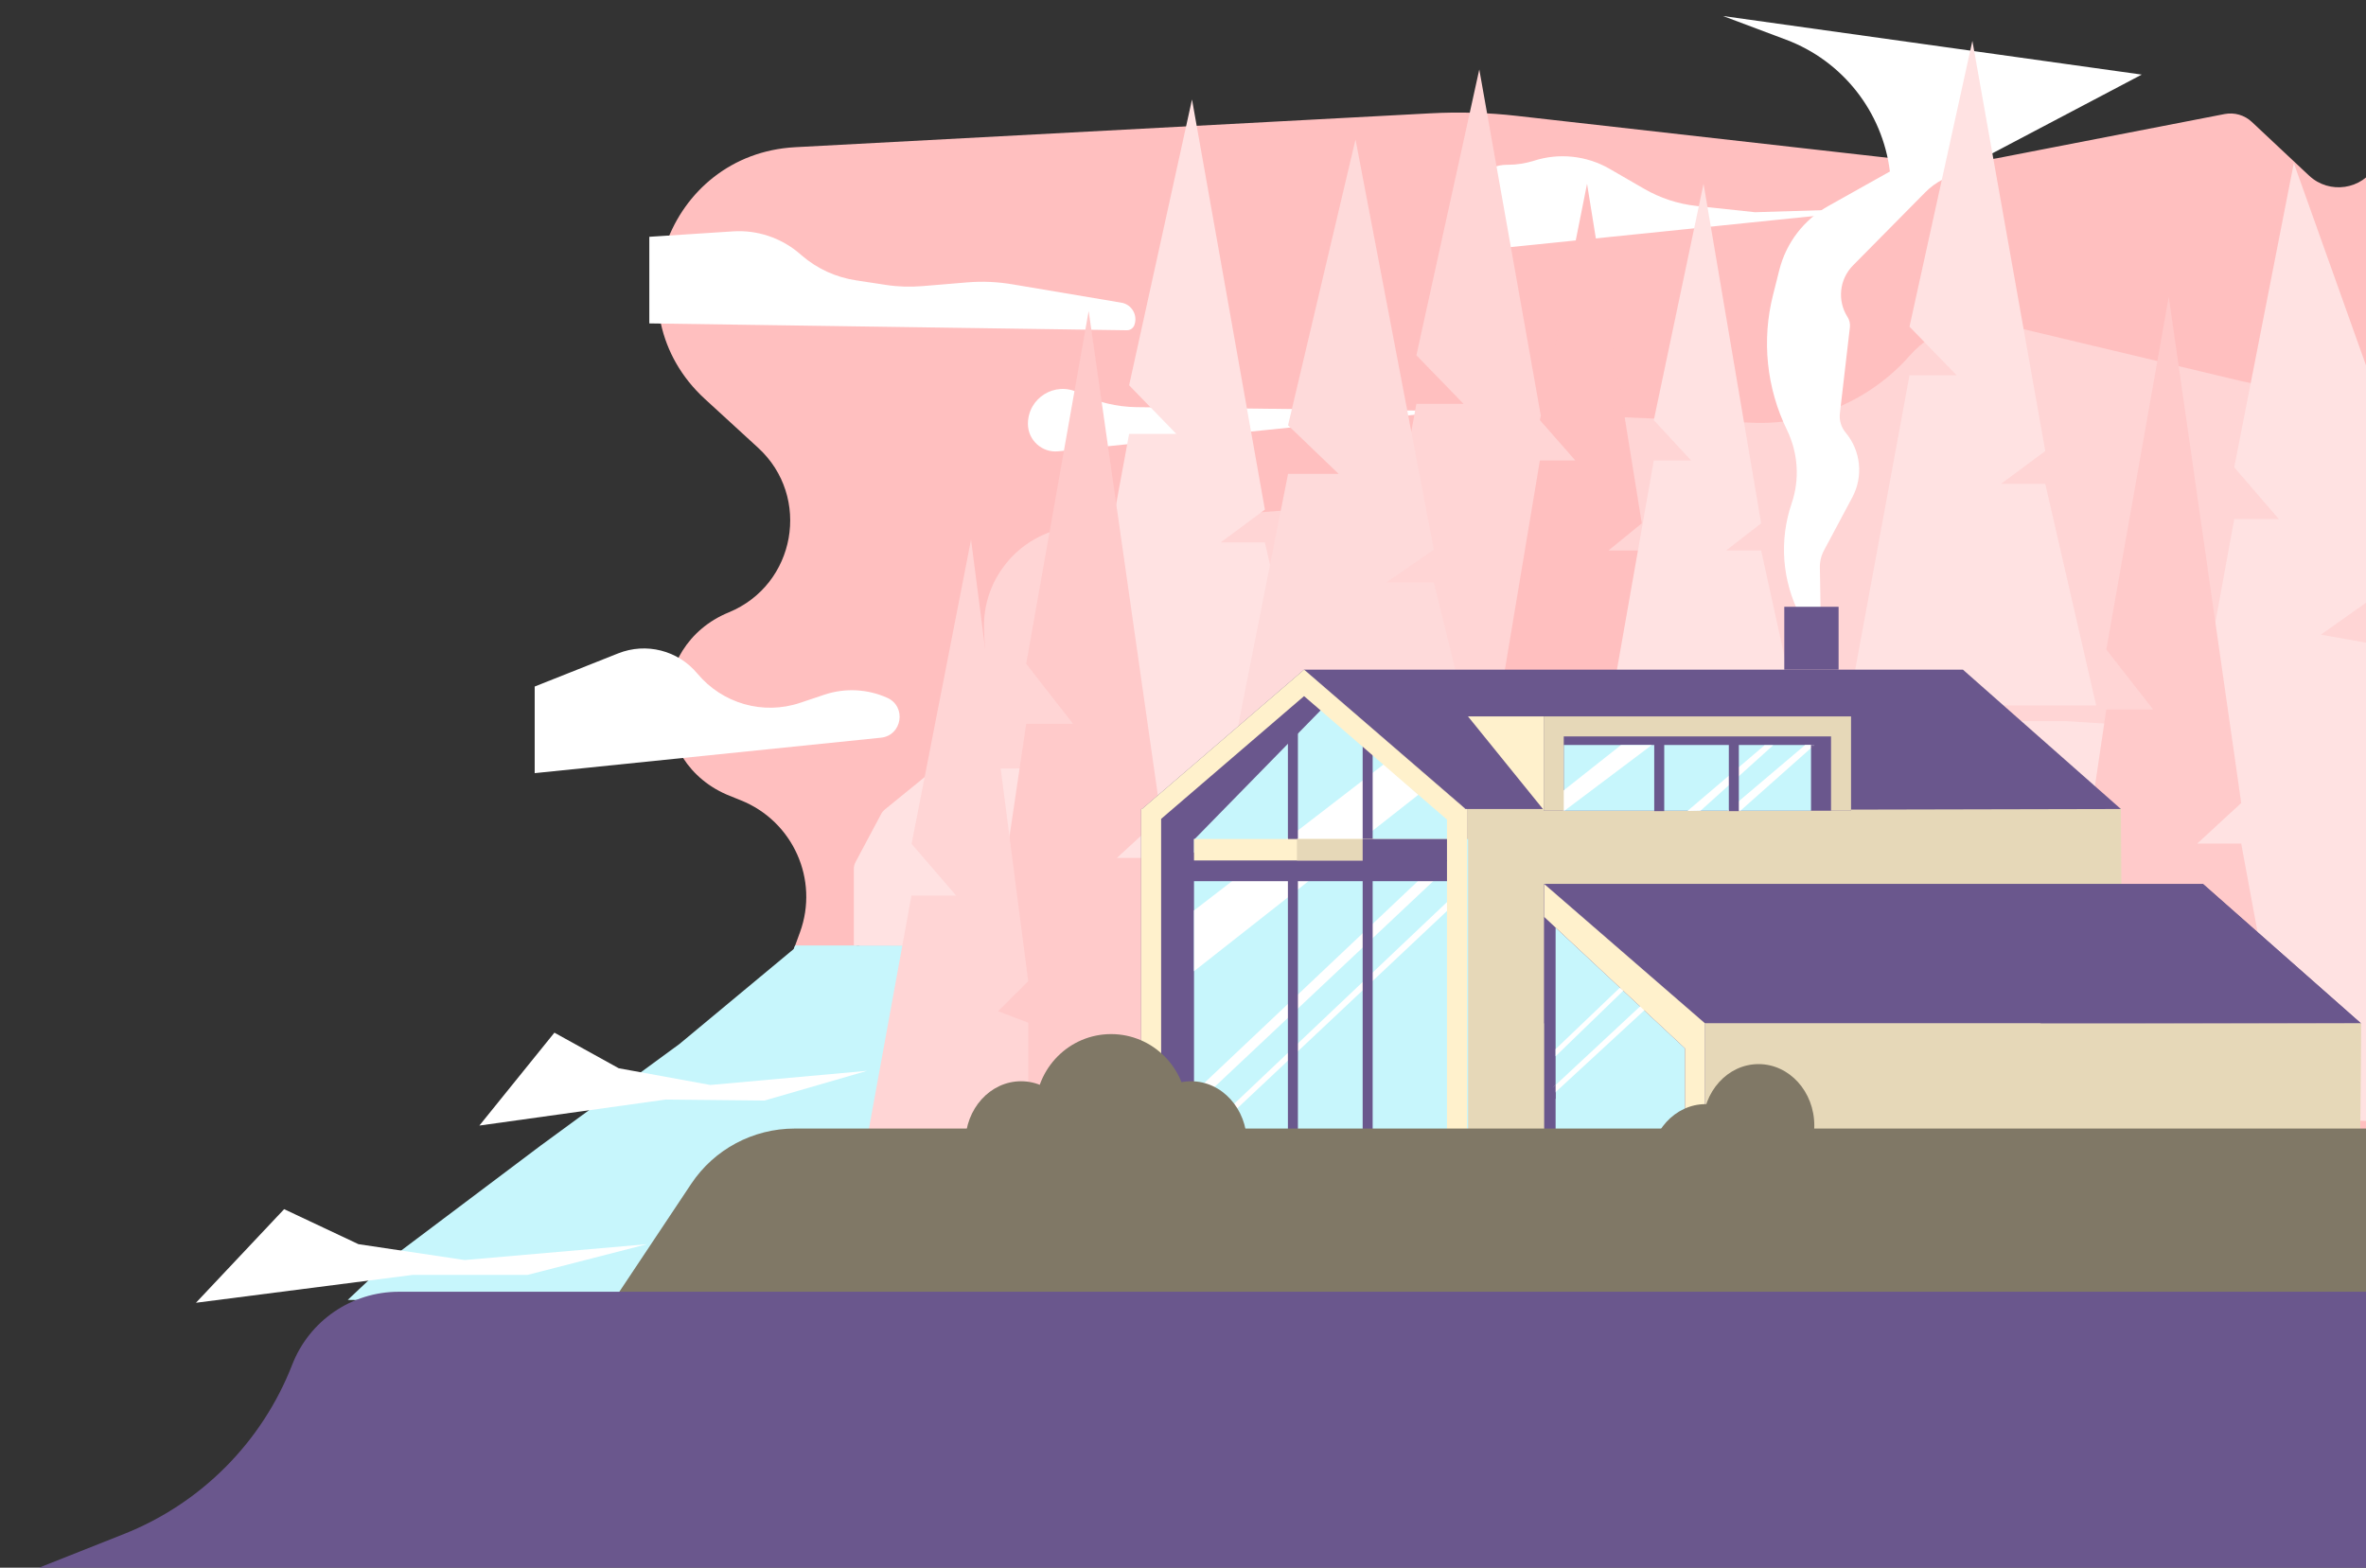 <?xml version="1.0" encoding="utf-8"?>
<!-- Generator: Adobe Illustrator 24.3.0, SVG Export Plug-In . SVG Version: 6.00 Build 0)  -->
<svg version="1.1" id="Capa_1" xmlns="http://www.w3.org/2000/svg" xmlns:xlink="http://www.w3.org/1999/xlink" x="0px" y="0px"
	 viewBox="0 0 1655.4 1097" style="enable-background:new 0 0 1655.4 1097;" xml:space="preserve">
<rect x="0" y="0" width="1655.4" height="1097" fill="#333333" stroke="none"/>
<style type="text/css">
	.st0{fill:#FFBFBF;}
	.st1{fill:#FFD5D5;}
	.st2{fill:#C7F6FC;}
	.st3{fill:#FFFFFF;}
	.st4{fill:#FFE2E2;}
	.st5{fill:#FFCACA;}
	.st6{fill:#FEDADA;}
	.st7{fill:#E6D8B8;}
	.st8{fill-rule:evenodd;clip-rule:evenodd;fill:#6A578D;}
	.st9{fill-rule:evenodd;clip-rule:evenodd;fill:#C7F6FC;}
	.st10{fill:#6A578D;}
	.st11{fill:#FFF1CC;}
	.st12{fill:none;stroke:#6A578D;stroke-width:20;}
	.st13{fill:none;stroke:#6A578D;stroke-width:7;}
	.st14{fill-rule:evenodd;clip-rule:evenodd;fill:#FFF1CC;}
	.st15{fill-rule:evenodd;clip-rule:evenodd;fill:#E6D8B8;}
	.st16{fill:none;stroke:#FFF1CC;stroke-width:15;}
	.st17{fill:#807866;}
</style>
<path class="st0" d="M556.4,103l444.3-23.7c20.3-1.1,40.6-0.5,60.7,1.8l281.5,31.8c18.2,2,36.5,1.3,54.5-2.2l159.1-30.9
	c6.8-1.3,13.9,0.7,19,5.5l40.1,37.6c14.2,13.3,37.1,9.9,46.8-7v978.7h-73.8l-988.2-433c-3,1-5.9,2.3-8.6,3.9l-27.9,16.1l-18.5,10
	l14.3-39.2c13.5-36.9-4.9-77.8-41.4-92.4l-7.7-3.1c-57.9-23-58.3-104.8-0.7-128.4c46.9-19.3,57.9-80.8,20.6-115.1l-37.4-34.3
	C426.9,218.3,466.6,107.8,556.4,103z"/>
<path class="st1" d="M1088.8,290l137,5.8c42.1,1.8,82.7-15.5,110.5-47.1c16.7-19,42.6-27.2,67.2-21.3l164.8,39.3
	c8.3,2,16.7,3,25.2,3h50.3c6.3,0,12.5,1,18.5,3v393h-71l-829,36l-9.8-5c-27.4-14-47.1-39.4-53.8-69.4c-1.3-5.8-2.1-11.6-2.3-17.5
	l-7.9-168.3c-1.8-37.8,26.8-70.2,64.5-73.1l244.2-18.8h20.8c17.3,0,32-12.7,34.6-29.8C1055.4,302.1,1071,289.2,1088.8,290z"/>
<path class="st2" d="M742.1,540.4l304-46.2c24.7-3.7,49.6-5,74.5-3.6l273.8,14.5l105.9,14.5c17.8,2.4,33.8,12.5,43.6,27.5
	c7,10.6,13,21.9,17.9,33.6l87.5,206.9l13,139h-67.7l-1351.3-17l34-32l101-76l97-71l80-66.5l1-2.5h5.5h7h8h8h15.5h31l40.7-24.4
	c15.8-9.5,25.5-26.5,25.5-45C697.6,566.4,716.5,544.3,742.1,540.4z"/>
<path class="st3" d="M1274.3,459.2l-14.8-28.4c-12.6-24.2-14.8-52.5-6-78.4c5.8-16.9,4.6-35.4-3.2-51.5
	c-14.3-29.3-17.8-62.8-9.8-94.4l4.4-17.5c4.8-19.1,17.2-35.3,34.4-44.9l43-24.1c-5.2-41.9-33.2-77.4-72.6-92.2l-44.2-16.6l293,41
	L1359,125.7c-4.5,2.4-8.6,5.4-12.1,9l-50.4,51c-9.6,9.7-11.2,24.7-3.8,36.2c1.3,2.1,1.9,4.6,1.6,7.1l-7,60.2
	c-0.6,4.9,0.9,9.7,4,13.5c10.7,12.7,12.5,30.7,4.7,45.3l-19.8,37.1c-2,3.7-3,7.9-2.9,12.1L1274.3,459.2z"/>
<path class="st3" d="M784.6,211.8c7.2,1.2,11.6,8.7,9.1,15.6c-0.8,2.3-3,3.8-5.4,3.7l-334-4.8v-60.6l58.6-3.8
	c16.9-1.1,33.6,4.5,46.5,15.5l1.6,1.4c10.8,9.3,24,15.3,38.1,17.4l21,3.2c8.4,1.3,17,1.5,25.4,0.8l31.2-2.6
	c10.7-0.9,21.4-0.4,31.9,1.4L784.6,211.8z"/>
<path class="st3" d="M1323.4,145.6l-148.1,15.2l-126.1,12.9c-11.8,1.2-22-8-22-19.9v-11.3c0-15,12.2-27.2,27.2-27.2h0.8
	c6.1,0,12.2-1,18-2.8c17.6-5.7,36.9-3.6,52.9,5.6l24.4,14.1c11.1,6.4,23.5,10.5,36.3,11.9l41.1,4.4L1323.4,145.6z"/>
<path class="st3" d="M1015.4,287.6l-274.9,28.2c-11.4,1.2-21.3-7.8-21.3-19.2c0-18.1,18.9-29.9,35.1-21.9l1.5,0.8
	c12.2,6,25.6,9.2,39.2,9.4L1015.4,287.6z"/>
<path class="st3" d="M620.8,488.3c13.6,6.1,10.4,26.4-4.5,27.9L374.1,541v-60.6l58.4-23.2c19.6-7.8,41.9-2.1,55.4,14.1
	c17.5,21,46,29.2,71.9,20.5l17.3-5.8C591.4,481.3,607,482.1,620.8,488.3z"/>
<path class="st4" d="M841.1,504.6h296.3h308l107,6.7c32.5,3.1,65.3,3.5,97.8,1l13.2-1v273.3l-41-1.4l-485-121.4l-540-0.2v-53.7
	c0-1.6,0.4-3.2,1.2-4.7l17.9-33.6c0.6-1.2,1.5-2.2,2.5-3.1l35.4-28.8H711c8.9,0,17.8-0.8,26.6-2.5l37.3-7
	c9.6-1.8,18.7-5.6,26.7-11.2C813.2,508.9,826.9,504.6,841.1,504.6z"/>
<path class="st4" d="M834,69.6l51,287l-31,23h31l35.6,155H747.4l42.6-231h33l-33-34L834,69.6z"/>
<path class="st1" d="M1035,48.6l51,287l-31,23h31l35.6,155H948.4l42.6-231h33l-33-34L1035,48.6z"/>
<path class="st0" d="M1110.4,128.6l38.3,237.6l-23.3,19h23.3l26.7,128.3h-130l32-191.3h24.8l-24.8-28.2L1110.4,128.6z"/>
<path class="st4" d="M1191.9,128.6l40.3,237.6l-24.5,19h24.5l28.2,128.3h-137l33.7-191.3h26.1l-26.1-28.2L1191.9,128.6z"/>
<path class="st4" d="M1380,28.6l51,287l-31,23h31l35.6,155h-173.2l42.6-231h33l-33-34L1380,28.6z"/>
<path class="st4" d="M1604.9,114.1l58.5,164v138l-39.6,28l39.6,7v166h-146.5l46.3-253.9h31.2l-31.2-36.2L1604.9,114.1z"/>
<path class="st5" d="M761.7,217.6l50.6,354.3l-30.8,28.4h30.8l35.4,191.3h-172L718,506.5h32.8l-32.8-42L761.7,217.6z"/>
<path class="st5" d="M1517.4,207.6l50.7,354.3l-30.8,28.4h30.8l35.3,191.3h-172l42.3-285.1h32.8l-32.8-42L1517.4,207.6z"/>
<path class="st6" d="M948.4,97.6l54.8,287l-33.3,23h33.3l38.2,155h-186l45.8-231h35.4l-35.4-34L948.4,97.6z"/>
<path class="st1" d="M679.4,377.6l40,309l-21.1,21l21.1,8v165h-128l46.3-253.9H669l-31.2-36.2L679.4,377.6z"/>
<path class="st7" d="M1026.4,565.6h457.5l1.5,225h-459V565.6z"/>
<path class="st8" d="M1373.4,468.6h-461v97.5H1260l-0.6,0.5l224.5-0.5L1373.4,468.6z"/>
<path class="st7" d="M912.4,567.1l112.5-1.5l-112.5-97V567.1z"/>
<path class="st8" d="M1541.4,618.6h-461v97.5H1428l-0.6,0.5l224.5-0.5L1541.4,618.6z"/>
<path class="st8" d="M1025.3,566.1l-112.9-97.5L799,566.1h-0.6v0.5v223.5h228v-224H1025.3z"/>
<g>
	<path class="st9" d="M1026.27,587.1l-94.97-97.5l-95.4,97.5h-0.5v0.5v223.5h191.8v-224H1026.27z"/>
</g>
<path class="st7" d="M1080.4,717.1l112.5-1l-112.5-97.5V717.1z"/>
<path class="st7" d="M1080.4,790.1V618.6l112.5,97.5h459l-0.5,74h-169.5H1080.4z"/>
<path class="st8" d="M1541.4,618.6h-461v97.5H1428l-0.6,0.5l224.5-0.5L1541.4,618.6z"/>
<path class="st7" d="M1080.4,790.1V618.6l112.5,97.5h459l-0.5,74h-169.5h-289H1080.4z"/>
<path class="st10" d="M1192.9,716.1l-112.5-97.5v172h112.5V716.1z"/>
<path class="st2" d="M1178.9,733.6l-90.5-84.5v141.5h90.5V733.6z"/>
<path class="st11" d="M1080.1,566.8l-53-65.5h110L1080.1,566.8z"/>
<path class="st10" d="M1080.1,501.3h215v66h-215V501.3z"/>
<path class="st2" d="M1094.1,521.3h173v46h-173V521.3z"/>
<path class="st3" d="M835.4,637.1l133-102.5l24,21.5l-157,123.5V637.1z"/>
<path class="st3" d="M835.4,764.6l175-165.4l5.1,5.4L835.4,774.1V764.6z"/>
<path class="st3" d="M844.8,790.1l176.9-167.7l3.3,3.2L844.9,795.1L844.8,790.1z"/>
<path class="st3" d="M1081.1,563.3l53-41.9h21.5l-61,45.9L1081.1,563.3z"/>
<path class="st3" d="M1180.6,567.5l54-46h6l-50.8,45.8L1180.6,567.5z"/>
<path class="st3" d="M1208.7,567.3l54.3-46h6.5l-51.8,46H1208.7z"/>
<path class="st3" d="M1088.4,734.1l45-43l2.5,2l-47.5,46V734.1z"/>
<path class="st3" d="M1086.6,760.9l66.4-61.8l7.5-1.4l-74.5,68.7L1086.6,760.9z"/>
<path class="st12" d="M834.4,606.6h178.5"/>
<path class="st13" d="M904.6,510.6v279.5"/>
<path class="st13" d="M1160.9,494.6v73"/>
<path class="st13" d="M956.9,510.6v279.5"/>
<path class="st13" d="M1213.1,494.6v73"/>
<path class="st14" d="M1025.3,566.1l-112.9-97.5L799,566.1h-0.6v224h228v-224H1025.3z M1012.4,573.5l-100-86.4l-100,85.9v217.1h200
	V573.5z"/>
<path class="st14" d="M1080.4,618.6v172h112.5v-74.5L1080.4,618.6z M1080.4,641.6v149h98.5v-57L1080.4,641.6z"/>
<path class="st15" d="M1281.1,515.3h-187v52h187V515.3z M1080.1,501.3v66h215v-66H1080.1z"/>
<path class="st10" d="M1267.1,521.3h2.5l-2.5,2.5V521.3z"/>
<path class="st10" d="M1082.3,764.2l6.1-5.1v10L1082.3,764.2z"/>
<path class="st16" d="M835.4,594.6h179"/>
<path class="st7" d="M907.4,587.1h54v15h-54V587.1z"/>
<path class="st10" d="M953.4,587.1h59v15.5h-59V587.1z"/>
<rect x="1248.4" y="424.6" class="st10" width="38" height="44"/>
<ellipse class="st17" cx="777.4" cy="777.1" rx="53" ry="53.5"/>
<ellipse class="st17" cx="1230.4" cy="787.6" rx="39" ry="43"/>
<ellipse class="st17" cx="714.4" cy="799.6" rx="39" ry="43"/>
<ellipse class="st17" cx="1193.4" cy="815.6" rx="39" ry="43"/>
<path class="st17" d="M872.4,799.6c0,23.7-17.5,43-39,43s-39-19.3-39-43s17.5-43,39-43S872.4,775.9,872.4,799.6z"/>
<path class="st17" d="M483.6,828.4c16.1-24.2,43.3-38.7,72.4-38.7h1106.4v137l-1239-7.9L483.6,828.4z"/>
<path class="st10" d="M204.5,954.8c12-30.7,41.5-50.9,74.5-50.9h1383.9l-0.5,198.5l-1645-1.5l69.1-27.4
	C140.6,1052.1,183.4,1009.1,204.5,954.8z"/>
<path class="st3" d="M606.7,749.3l-71.8,20.8l-69.1-0.7l-130.4,18.2l52.5-65l45,24.9l64.1,11.7L606.7,749.3z"/>
<path class="st3" d="M452.8,870.6l-83.7,21.5h-80.3l-151.7,19.5l61.7-65.5l52,24.5l74.3,11.1L452.8,870.6z"/>
</svg>
